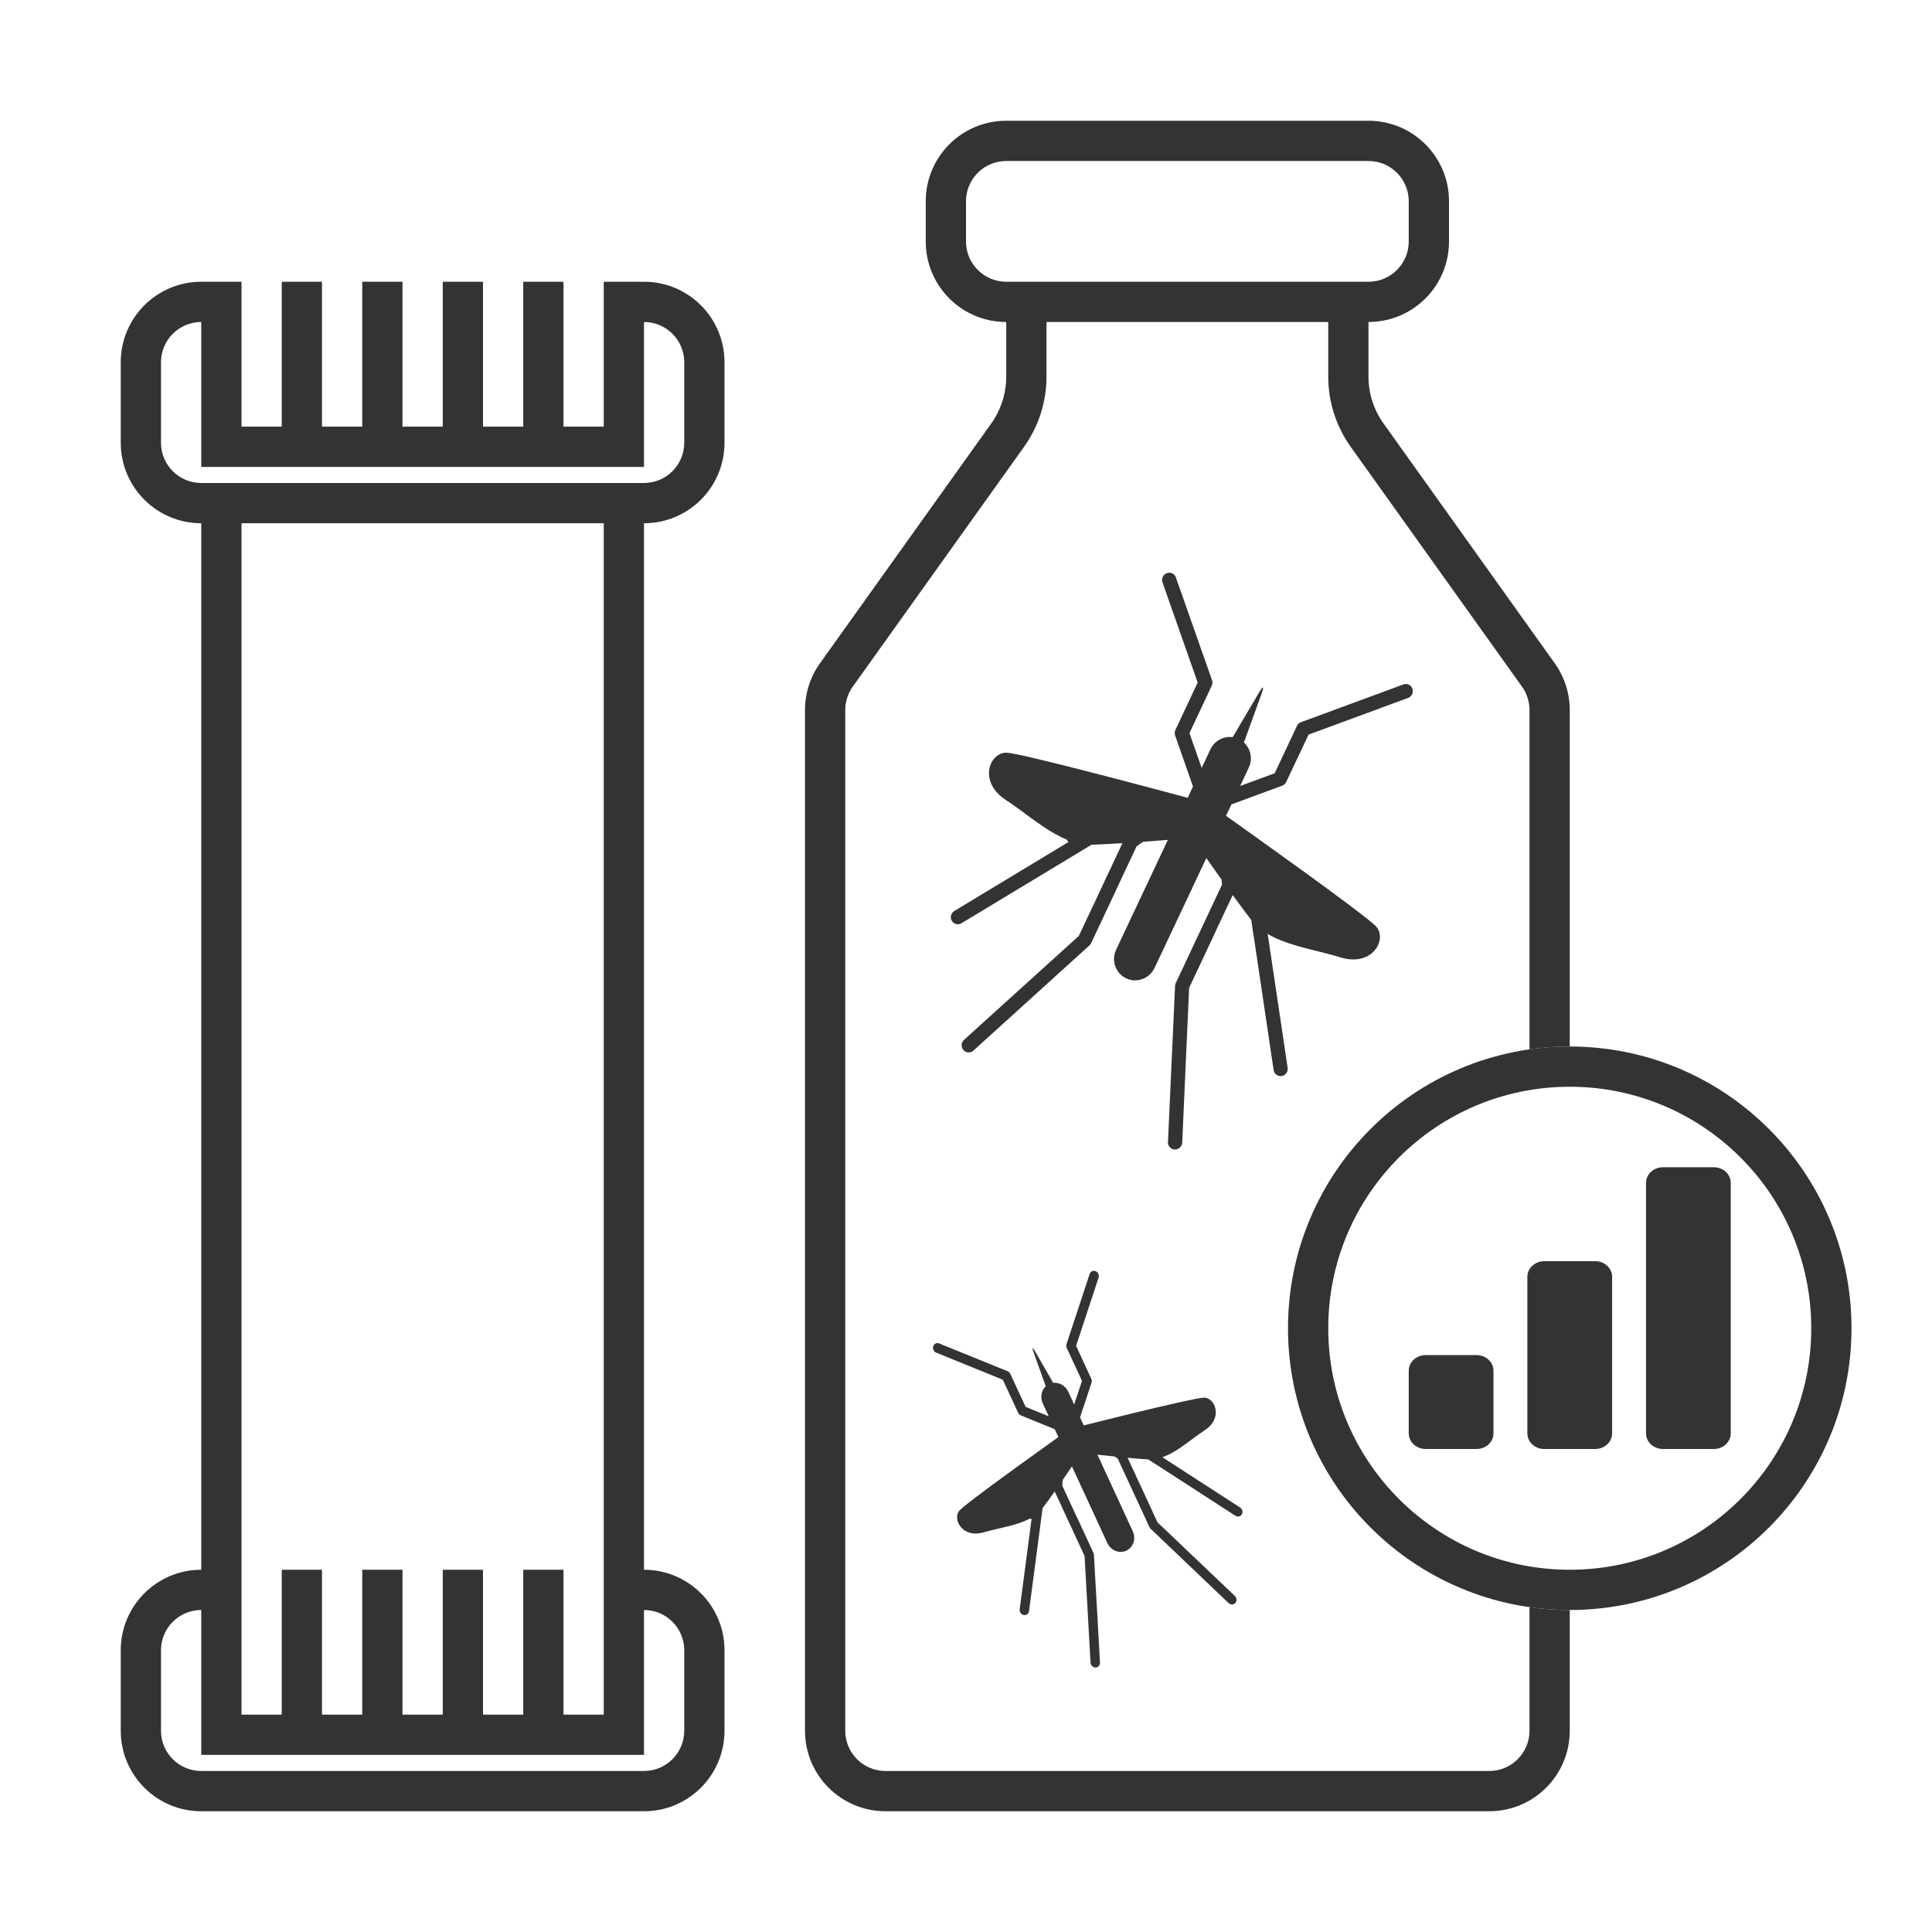 <svg width="48" height="48" viewBox="0 0 48 48" fill="none" xmlns="http://www.w3.org/2000/svg">
<path fill-rule="evenodd" clip-rule="evenodd" d="M5 7H6V10.6H7V7H8V10.6H9V7H10V10.6H11V7H12V10.6H13V7H14V10.6H15V7H16C17.105 7 18 7.895 18 9V11C18 12.105 17.105 13 16 13V39C17.105 39 18 39.895 18 41V43C18 44.105 17.105 45 16 45H5C3.895 45 3 44.105 3 43V41C3 39.895 3.895 39 5 39L5 13C3.895 13 3 12.105 3 11V9C3 7.895 3.895 7 5 7ZM5 11.6H16V8C16.552 8 17 8.448 17 9V11C17 11.552 16.552 12 16 12H5C4.448 12 4 11.552 4 11V9C4 8.448 4.448 8 5 8V11.6ZM4 41C4 40.448 4.448 40 5 40V43.6H16V40C16.552 40 17 40.448 17 41V43C17 43.552 16.552 44 16 44H5C4.448 44 4 43.552 4 43V41ZM15 13V42.6H14V39H13V42.6H12V39H11V42.6H10V39H9V42.6H8V39H7V42.6H6V13H15Z" fill="#333333"/>
<path fill-rule="evenodd" clip-rule="evenodd" d="M39 40C42.866 40 46 36.866 46 33C46 29.134 42.866 26 39 26C35.134 26 32 29.134 32 33C32 36.866 35.134 40 39 40ZM39 39C42.314 39 45 36.314 45 33C45 29.686 42.314 27 39 27C35.686 27 33 29.686 33 33C33 36.314 35.686 39 39 39Z" fill="#333333"/>
<path fill-rule="evenodd" clip-rule="evenodd" d="M34 7C34.552 7 35 6.552 35 6V5C35 4.448 34.552 4 34 4H25C24.448 4 24 4.448 24 5V6C24 6.552 24.448 7 25 7H34ZM25 8C23.895 8 23 7.105 23 6V5C23 3.895 23.895 3 25 3H34C35.105 3 36 3.895 36 5V6C36 7.105 35.105 8 34 8V9.359C34 9.776 34.13 10.182 34.373 10.521L38.627 16.479C38.87 16.818 39 17.224 39 17.641V26C38.66 26 38.327 26.024 38 26.071V17.641C38 17.433 37.935 17.229 37.814 17.06L33.559 11.103C33.195 10.594 33 9.984 33 9.359V8H26V9.359C26 9.984 25.805 10.594 25.441 11.103L21.186 17.06C21.171 17.081 21.157 17.103 21.143 17.125C21.05 17.28 21 17.459 21 17.641V43C21 43.552 21.448 44 22 44H37C37.552 44 38 43.552 38 43V39.929C38.327 39.976 38.66 40 39 40V43C39 44.105 38.105 45 37 45H22C20.895 45 20 44.105 20 43V17.641C20 17.224 20.13 16.818 20.372 16.479L24.628 10.521C24.658 10.479 24.686 10.436 24.713 10.391C24.9 10.081 25 9.724 25 9.359V8ZM28.882 14.469C28.881 14.466 28.88 14.463 28.879 14.46C28.853 14.37 28.9 14.273 28.989 14.241C29.012 14.232 29.035 14.228 29.057 14.229C29.079 14.23 29.1 14.235 29.12 14.244L29.122 14.245L29.123 14.243C29.126 14.244 29.128 14.245 29.13 14.246C29.135 14.249 29.14 14.252 29.145 14.256C29.175 14.276 29.2 14.306 29.213 14.342L30.113 16.9C30.128 16.944 30.125 16.994 30.105 17.037L29.552 18.214L29.855 19.079L30.073 18.616C30.082 18.597 30.092 18.578 30.104 18.56L30.104 18.559C30.109 18.552 30.113 18.545 30.118 18.538L30.119 18.536C30.129 18.522 30.14 18.508 30.151 18.495C30.192 18.448 30.24 18.409 30.293 18.379C30.365 18.338 30.446 18.314 30.529 18.31C30.556 18.309 30.583 18.31 30.61 18.312C30.616 18.313 30.622 18.314 30.627 18.314L31.277 17.212C31.386 17.028 31.413 17.04 31.341 17.242L30.905 18.446C30.91 18.45 30.914 18.454 30.918 18.458C30.936 18.476 30.953 18.495 30.968 18.516C31.02 18.583 31.054 18.661 31.069 18.744C31.081 18.805 31.081 18.868 31.07 18.93C31.067 18.95 31.062 18.97 31.057 18.99C31.055 18.994 31.054 18.998 31.053 19.002L31.052 19.003C31.046 19.024 31.038 19.045 31.028 19.066L30.811 19.527L31.57 19.248L31.572 19.247L31.669 19.212L32.223 18.033C32.243 17.99 32.279 17.958 32.324 17.942L34.866 17.005C34.958 16.97 35.058 17.017 35.09 17.109C35.123 17.2 35.077 17.301 34.989 17.337L34.983 17.34L32.511 18.251L31.955 19.429C31.946 19.449 31.933 19.466 31.918 19.481L31.915 19.484C31.897 19.5 31.877 19.512 31.855 19.52L30.595 19.985L30.564 20.05L30.46 20.269C30.556 20.337 30.666 20.415 30.785 20.5C30.816 20.522 30.847 20.544 30.879 20.567C30.989 20.646 31.106 20.729 31.229 20.817C31.97 21.347 32.895 22.013 33.515 22.48L33.517 22.481C33.874 22.749 34.13 22.951 34.193 23.022C34.468 23.333 34.107 24.033 33.3 23.785C33.111 23.727 32.914 23.677 32.717 23.629C32.666 23.616 32.615 23.603 32.564 23.59C32.439 23.559 32.315 23.526 32.194 23.49C31.942 23.416 31.703 23.327 31.495 23.202L31.991 26.529L31.992 26.535C32.003 26.629 31.938 26.718 31.844 26.734C31.808 26.74 31.772 26.733 31.741 26.718C31.69 26.695 31.652 26.647 31.643 26.587L31.14 23.202L31.137 23.202L31.086 22.851C31.083 22.846 31.08 22.843 31.076 22.84L31.074 22.838L31.072 22.835C31.07 22.833 31.068 22.831 31.066 22.828C31.029 22.781 30.99 22.729 30.948 22.674C30.946 22.671 30.944 22.669 30.942 22.666C30.856 22.551 30.761 22.422 30.662 22.286C30.653 22.275 30.645 22.263 30.636 22.252C30.633 22.247 30.63 22.242 30.626 22.238L30.364 22.794L30.188 23.169L30.189 23.17L29.544 24.541L29.508 25.35L29.507 25.353L29.372 28.387L29.372 28.391C29.365 28.487 29.282 28.563 29.186 28.559C29.162 28.558 29.139 28.552 29.119 28.543C29.057 28.513 29.014 28.449 29.018 28.375L29.132 25.861L29.133 25.86L29.194 24.494C29.195 24.47 29.201 24.448 29.211 24.426L30.36 21.98L30.358 21.953C30.355 21.919 30.353 21.886 30.349 21.852C30.32 21.812 30.293 21.773 30.265 21.734C30.194 21.635 30.126 21.538 30.061 21.446L29.971 21.318L29.205 22.945L28.685 24.047C28.673 24.072 28.66 24.096 28.645 24.117C28.638 24.128 28.631 24.139 28.623 24.149L28.622 24.15L28.621 24.151C28.519 24.281 28.363 24.356 28.203 24.357C28.128 24.357 28.052 24.341 27.98 24.307C27.909 24.274 27.849 24.226 27.801 24.169C27.708 24.057 27.664 23.91 27.681 23.763C27.683 23.75 27.685 23.736 27.687 23.723C27.688 23.718 27.689 23.713 27.69 23.709C27.693 23.697 27.696 23.686 27.699 23.675C27.707 23.649 27.717 23.623 27.729 23.597L28.242 22.509L29.015 20.867C28.83 20.882 28.62 20.898 28.401 20.913C28.346 20.951 28.29 20.989 28.237 21.029L27.709 22.153L27.71 22.154L27.108 23.435C27.096 23.456 27.082 23.476 27.064 23.492L26.163 24.307L26.162 24.309L24.185 26.101C24.13 26.15 24.053 26.16 23.991 26.131C23.971 26.122 23.953 26.106 23.936 26.088C23.872 26.017 23.877 25.905 23.947 25.839L23.95 25.836L26.803 23.253L27.428 21.926L27.427 21.925L27.575 21.611L27.887 20.948C27.881 20.949 27.876 20.949 27.871 20.949C27.838 20.951 27.805 20.953 27.773 20.955C27.542 20.969 27.326 20.98 27.152 20.986C27.148 20.986 27.144 20.986 27.141 20.986C27.136 20.988 27.13 20.988 27.124 20.987L27.119 20.987L23.889 22.937C23.836 22.969 23.776 22.971 23.724 22.947C23.694 22.932 23.666 22.907 23.647 22.876C23.599 22.794 23.626 22.689 23.705 22.636L23.706 22.636L23.712 22.632L26.544 20.921C26.536 20.909 26.529 20.897 26.521 20.884L26.516 20.875L26.507 20.861L26.506 20.86C26.307 20.78 26.114 20.667 25.924 20.54C25.819 20.469 25.714 20.394 25.609 20.318C25.565 20.286 25.522 20.254 25.478 20.222C25.317 20.103 25.155 19.984 24.991 19.876C24.285 19.412 24.594 18.687 25.008 18.701C25.093 18.704 25.357 18.757 25.72 18.843C26.472 19.02 27.657 19.329 28.594 19.577C28.739 19.616 28.878 19.653 29.009 19.688C29.049 19.698 29.09 19.709 29.129 19.72C29.268 19.757 29.396 19.791 29.509 19.821L29.64 19.54L29.195 18.272C29.187 18.248 29.184 18.224 29.186 18.199C29.188 18.177 29.193 18.155 29.203 18.135L29.756 16.958L28.882 14.469Z" fill="#333333"/>
<path d="M23.244 33.38L23.244 33.379L23.242 33.379C23.269 33.367 23.302 33.365 23.332 33.377L25.034 34.068C25.063 34.081 25.088 34.104 25.101 34.134L25.481 34.954L26.056 35.188L25.907 34.866C25.837 34.714 25.873 34.544 25.982 34.442L25.682 33.606C25.631 33.466 25.649 33.458 25.724 33.587L26.166 34.357C26.315 34.34 26.468 34.423 26.539 34.574L26.687 34.895L26.882 34.308L26.502 33.487C26.488 33.457 26.487 33.424 26.497 33.394L27.072 31.652C27.093 31.588 27.159 31.558 27.22 31.582C27.282 31.607 27.315 31.679 27.294 31.742L26.735 33.437L27.114 34.258C27.128 34.288 27.129 34.321 27.119 34.351L26.834 35.214L26.855 35.26L26.925 35.413C27.495 35.27 28.646 34.984 29.346 34.83L29.348 34.829C29.636 34.766 29.847 34.724 29.911 34.724C30.186 34.722 30.399 35.226 29.933 35.532C29.581 35.764 29.247 36.079 28.878 36.204L30.809 37.453C30.866 37.489 30.886 37.565 30.854 37.622C30.842 37.643 30.823 37.659 30.803 37.668C30.77 37.684 30.729 37.682 30.694 37.659L28.729 36.388L28.729 36.389L28.525 36.257C28.519 36.256 28.516 36.257 28.511 36.258C28.375 36.25 28.201 36.235 28.015 36.218L28.195 36.606L28.315 36.867L28.316 36.866L28.757 37.822L29.162 38.206L29.163 38.208L30.68 39.651C30.729 39.698 30.734 39.777 30.691 39.825C30.681 39.838 30.668 39.847 30.654 39.853C30.613 39.872 30.562 39.865 30.526 39.83L29.27 38.633L29.27 38.632L28.587 37.981C28.575 37.97 28.566 37.957 28.559 37.942L27.77 36.239C27.747 36.221 27.724 36.204 27.699 36.187C27.545 36.172 27.395 36.155 27.265 36.141L27.789 37.275L28.143 38.044C28.229 38.229 28.157 38.446 27.983 38.526C27.81 38.607 27.596 38.521 27.511 38.335L27.161 37.577L26.632 36.433C26.563 36.535 26.483 36.652 26.4 36.772C26.396 36.817 26.393 36.864 26.391 36.909L26.753 37.692L26.755 37.691L27.168 38.584C27.174 38.599 27.178 38.615 27.179 38.632L27.225 39.468L27.226 39.469L27.329 41.306C27.332 41.356 27.306 41.401 27.265 41.419C27.251 41.426 27.235 41.428 27.219 41.429C27.155 41.429 27.098 41.375 27.094 41.307L26.946 38.659L26.519 37.735L26.518 37.735L26.417 37.516L26.203 37.054C26.096 37.207 25.994 37.35 25.912 37.458C25.911 37.463 25.906 37.466 25.903 37.47L25.566 40.027C25.56 40.069 25.536 40.101 25.502 40.117C25.482 40.126 25.457 40.129 25.434 40.125C25.369 40.112 25.325 40.048 25.334 39.981L25.629 37.738C25.614 37.736 25.598 37.733 25.582 37.73L25.581 37.731C25.252 37.907 24.824 37.958 24.439 38.07C23.904 38.226 23.657 37.738 23.837 37.529C23.874 37.487 24.012 37.374 24.208 37.225C24.767 36.799 25.797 36.06 26.296 35.703L26.205 35.508L25.362 35.165C25.333 35.153 25.308 35.129 25.295 35.099L24.915 34.279L23.26 33.606C23.198 33.581 23.166 33.51 23.186 33.447C23.196 33.415 23.218 33.392 23.244 33.38Z" fill="#333333"/>
<path fill-rule="evenodd" clip-rule="evenodd" d="M40.895 29.389C40.895 29.174 41.083 29 41.316 29H42.579C42.812 29 43 29.174 43 29.389V35.611C43 35.826 42.812 36 42.579 36H41.316C41.083 36 40.895 35.826 40.895 35.611V29.389Z" fill="#333333"/>
<path fill-rule="evenodd" clip-rule="evenodd" d="M38.368 31.333C38.136 31.333 37.947 31.507 37.947 31.722V35.611C37.947 35.826 38.136 36 38.368 36H39.632C39.864 36 40.053 35.826 40.053 35.611V31.722C40.053 31.507 39.864 31.333 39.632 31.333H38.368Z" fill="#333333"/>
<path d="M35 34.056C35 33.841 35.188 33.667 35.421 33.667H36.684C36.917 33.667 37.105 33.841 37.105 34.056V35.611C37.105 35.826 36.917 36 36.684 36H35.421C35.188 36 35 35.826 35 35.611V34.056Z" fill="#333333"/>
</svg>
